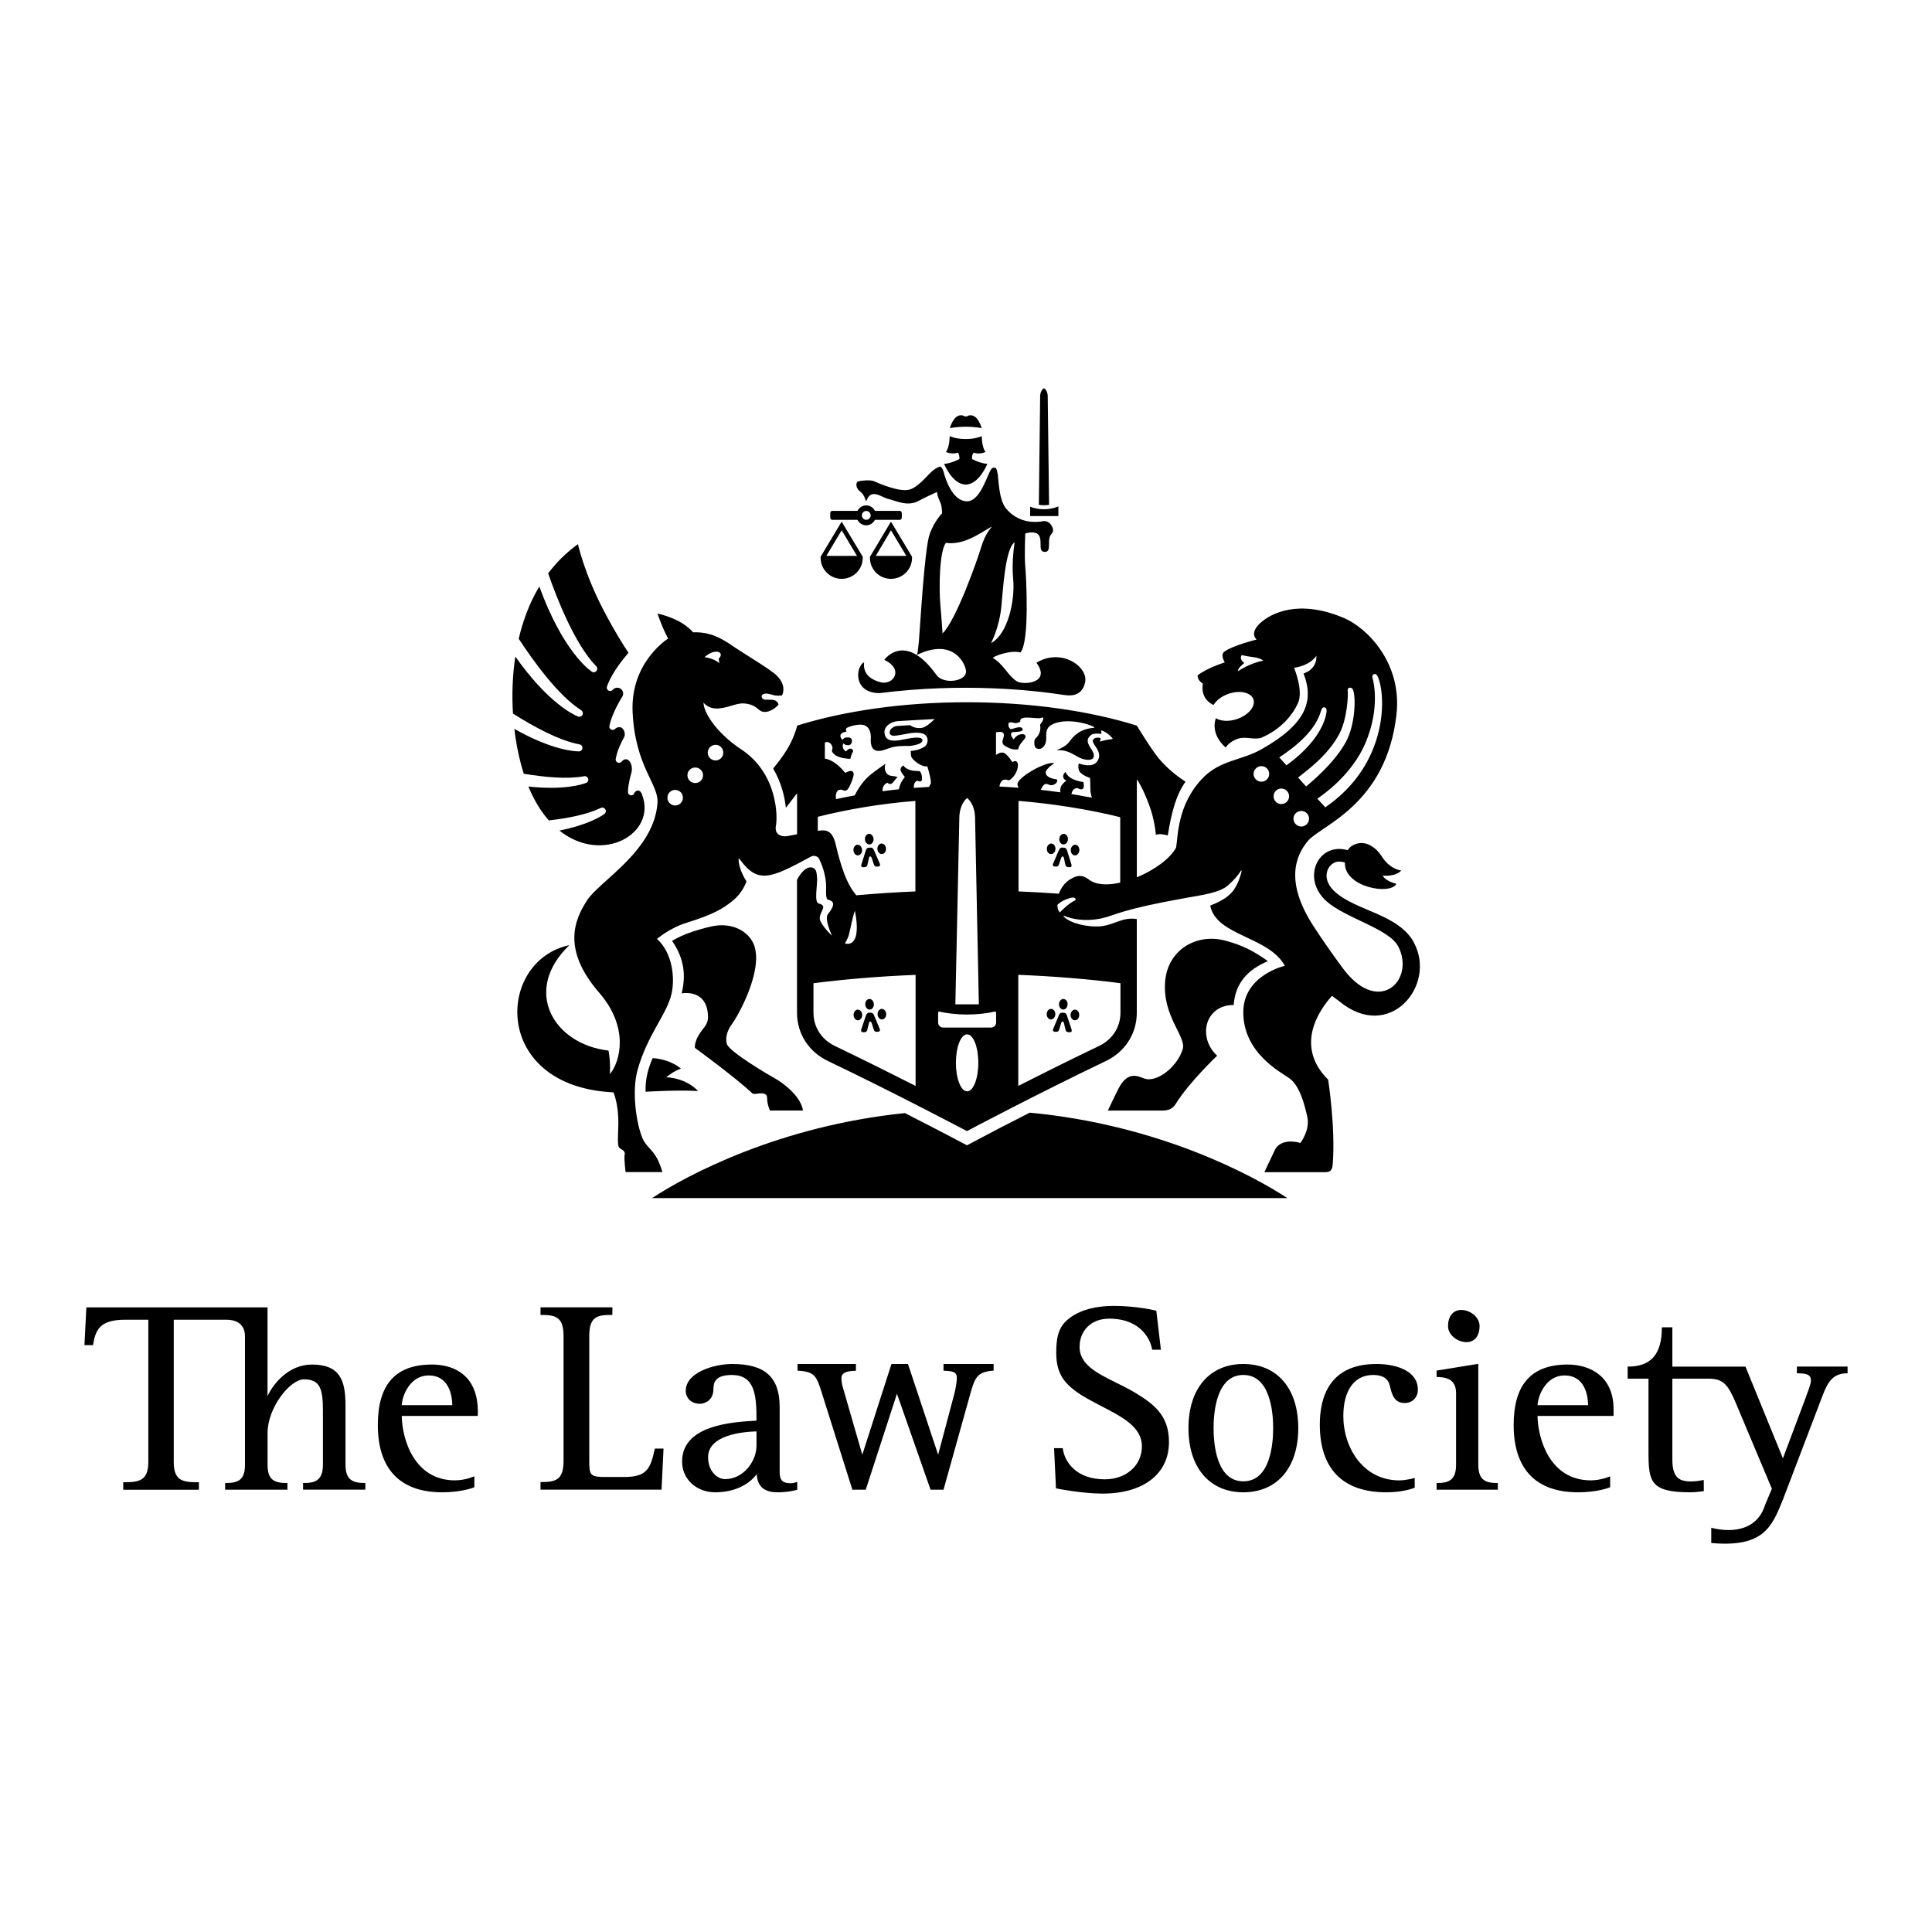 <?xml version="1.0" encoding="UTF-8"?>
<svg id="a" xmlns="http://www.w3.org/2000/svg" viewBox="0 0 1000 1000">
  <defs>
    <style>
      .cls-1 {
        fill-rule: evenodd;
      }
    </style>
  </defs>
  <path class="cls-1" d="M488.36,706v3.48h.11c5.03.14,6.8.75,6.8,3.76,0,1.7-.56,5-1.12,7.49,0,0-7.57,28.57-8.57,32.23-.25-.78-15.61-46.96-15.61-46.96h-8.55s-14.84,46.18-15.09,46.96c-.21-.78-9.94-34.43-9.94-34.43-.6-1.7-.86-3.9-.86-5.15,0-1.77.82-3.8,7.38-3.9h.12v-3.48h-30.25v3.44h.12c8.7.53,9.71,2.7,12.32,11.04t15.93,50.47v.11h6.96s15.91-48.98,16.15-49.66c.21.67,17.4,49.66,17.4,49.66h6.71l14.25-51.01c2.2-7.77,3.98-10.04,11.57-10.61h.11v-3.44h-25.92"/>
  <path class="cls-1" d="M338.93,749.87c-2.27,10.58-4.27,14.62-15.95,14.62h-9.19c-8.13,0-8.79-.67-8.79-8.31v-64.64c0-10.44,4.51-10.93,11.86-10.93h.11v-3.94h-37.2v3.94h.13c7.32,0,11.8.71,11.8,10.93v64.64c0,10.19-4.47,10.93-11.8,10.93h-.13v3.94h62.65l1.02-21.26h-4.47l-.02.07"/>
  <path class="cls-1" d="M412.49,767.09s-1.88.67-3.32.64c-4.15-.07-5.62-1.6-5.62-5.79v-33.68c0-15.4-7.55-22.26-24.49-22.26-9.75,0-24.12,4.47-24.12,13.88,0,3.9,3.05,6.71,7.28,6.71,2.44,0,7.05-1.6,7.05-7.67,0-3.55,1.14-7.24,9.63-7.24,11.59.11,12.67,10.01,12.67,22.97v.67c-12.57.71-38.52,2.24-38.52,21.19,0,9.05,7.36,15.9,17.16,15.9,9.18,0,16.95-3.41,21.47-9.37.39,6.39,3.83,9.37,10.86,9.37,5.86,0,10-1.28,10.05-1.31l.07-.04v-4.05l-.15.07M391.56,740.89v7.45c0,8.16-6.92,17.25-16.22,17.25-4.24,0-8.84-4.29-8.84-11.29,0-11.43,17.45-13.2,25.06-13.42"/>
  <path class="cls-1" d="M811.48,706.28c-18.85,0-28.01,10.29-28.01,31.31,0,22.75,11.5,34.82,33.29,34.82,10.47,0,16.54-2.56,16.58-2.59l.07-.04v-5.64l-.14.07s-4.58,2.02-9.87,2.02c-21.4,0-27.4-21.76-27.58-33.36h39.36v-3.51c0-17.04-12.21-23.07-23.71-23.07M809.74,711.93c10.79,0,12.17,10.68,12.28,15.37h-26.19c.32-5.43,4.65-15.37,13.91-15.37"/>
  <path class="cls-1" d="M586.73,720.38c-2.77-1.67-9.09-4.76-9.16-4.76-9.62-4.79-18.78-9.34-18.78-18.39,0-8.38,5.82-14.69,15.33-14.69,16.68,0,21.47,11.18,22.22,15.97v.11h4.54l-2.38-20.2-.11-.04c-.07,0-9.65-2.41-21.69-2.45-11.11,0-19.84,2.8-25.2,8.13-4.05,4.08-4.79,9.48-4.79,16.08,0,8.66,2.52,14.09,9.09,19.2,4.15,3.3,9.33,5.86,14.34,8.52,10.75,5.54,20.91,10.79,20.91,20.73s-8.13,17.11-19.24,17.11c-14.45,0-20.73-8.66-21.72-15.97v-.14h-4.51l.99,20.8h.11c.11.04,13.35,2.7,23.99,2.7,21.19,0,34.39-10.22,34.39-26.69,0-13.95-7.95-19.81-18.35-26.02"/>
  <path class="cls-1" d="M643.55,706c-17.5,0-28.4,12.74-28.4,33.19s10.9,33.22,28.4,33.22,28.43-12.71,28.43-33.22-10.9-33.19-28.43-33.19M643.55,766.73c-13.91,0-15.4-19.24-15.4-27.54s1.49-27.51,15.4-27.51,15.44,19.27,15.44,27.51-1.49,27.54-15.44,27.54"/>
  <path class="cls-1" d="M710.67,711.68c6.18,0,8.09,2.91,8.66,5.4,1.06,4.51,2.2,9.12,7.74,9.12,4.01,0,6.81-2.88,6.81-6.96,0-9.69-11.11-13.24-21.47-13.24-24.21,0-29.28,17.07-29.28,31.34,0,22.89,11.86,35.07,34.36,35.07,9.34,0,14.66-2.34,14.69-2.34l.07-.04v-5.04l-.18.04c-.07.04-4.26,1.21-7.81,1.21-18.81,0-28.96-17.11-28.96-33.26,0-13.35,5.75-21.3,15.37-21.3"/>
  <path class="cls-1" d="M765.16,758.11v-52.18h-.14l-21.44,3.48v3.3h.11c3.76.14,9.97.46,9.97,8.34v37.06c0,7.95-3.66,9.51-9.97,9.51h-.11v3.44h31.7v-3.44h-.14c-6.32,0-9.97-1.56-9.97-9.51"/>
  <path class="cls-1" d="M759.02,694.68c4.54,0,6.81-3.62,6.81-8.31s-4.93-8.34-9.48-8.34-6.85,3.69-6.85,8.34,4.93,8.31,9.51,8.31"/>
  <path class="cls-1" d="M930.06,707.35v3.48h.11c3.48-.04,5.4.35,6.32,1.31.6.53.85,1.35.85,2.63,0,1.38-1.63,5.71-3.05,9.58-.04.04-10.36,27.58-11.46,30.49-.25-.6-19.38-47.49-19.38-47.49h-37.84v-20.34h-5.43v.14c0,13.84-5.64,20.2-17.57,20.2h-.14v6.25h10.79v38.01c0,15.44,1.06,20.8,21.72,20.8,2.91,0,6.78-.6,6.81-.6l.11-.04-.04-5.75-.14.04s-3.19.67-5.64.71c-6.74.25-10.47-1.74-10.47-11.32v-41.85h18.71c7.6,0,10.08,3.05,14.13,12.57,0,0,18.67,44.37,18.67,44.4-.04,0-3.44,8.23-3.44,8.23l-.75,1.99c-3.69,9.48-13.77,13.27-27.01,10.04l-.18-.07v7.88l.53.07c26.62,2.2,30.88-8.31,36.7-22.86.04,0,20.3-53.24,20.52-53.81,2.77-7.28,5.61-11.22,12.71-11.22h.11v-3.48h-26.23"/>
  <path class="cls-1" d="M241.37,712.92c-5.24-5.47-12.59-6.64-17.78-6.64-18.87,0-28.03,10.29-28.03,31.31,0,22.75,11.5,34.82,33.32,34.82,10.44,0,16.5-2.56,16.59-2.59l.06-.04v-5.64l-.2.07s-4.56,2.02-9.83,2.02c-21.42,0-27.4-21.76-27.56-33.36h39.33v-.11c.07-.75.07-1.42.07-2.13,0-7.56-2.01-13.52-5.96-17.71M221.82,711.93c10.83,0,12.19,10.68,12.29,15.37h-26.16c.28-5.43,4.6-15.37,13.87-15.37"/>
  <path class="cls-1" d="M178.83,758.18v-30.84c0-12.96-2.93-21.05-17.38-21.05-12.36,0-20.3,10.44-22.98,16.33v-45.93H44.7l-.99,19.56h4.44v-.11c1.31-7.67,3.3-13.06,16.72-13.06h11.9v73.62c0,9.8-4.84,10.51-12.86,10.51h-.13v3.87h39.17v-3.87h-.14c-7.97,0-12.88-.5-12.88-10.51v-73.62h27.19c3.62,0,9.67,1.14,9.67,8.55v66.55c0,7.92-3.58,9.44-10.13,9.44h-.13v3.44h32.23v-3.44h-.11c-6.61,0-10.16-1.53-10.16-9.44v-16.54c0-12.78,11.44-27.69,18.89-27.69,8.38,0,9.76,5,9.76,16.36v27.86c0,8.7-4.8,9.44-10.15,9.44h-.12v3.44h32.24v-3.44h-.12c-6.42,0-10.15-1.56-10.15-9.44"/>
  <path class="cls-1" d="M299.14,281.62s3.15,14.75,13.1,33.92c6.06,11.68,11.35,19.81,13.06,22.33-8.23,9.52-10.59,15.88-11.02,17.19-.2.39-.27.88-.13,1.35.28.92,1.24,1.46,2.2,1.16.27-.09.52-.21.71-.41.57-.75,1.44-1.21,2.44-1.21,1.67,0,3.05,1.37,3.05,3.05,0,.7-.24,1.34-.64,1.85-4.96,8.2-6.18,13.41-6.39,14.59-.18.39-.18.89.01,1.31.41.89,1.46,1.28,2.34.89.13-.05.25-.11.35-.22.59-.63,1.44-1.06,2.38-1.06,1.74,0,2.79,2.04,2.79,3.77,0,.66-.2,1.27-.53,1.74-3.36,6.27-3.9,9.58-4.08,10.58-.17.45-.17.89.04,1.34.37.89,1.46,1.28,2.32.89.18-.07.38-.2.52-.31.6-.89,1.42-1.42,2.31-1.4,1.81.07,3.17,2.45,3.09,5.32-.02.54-.09,1.08-.21,1.57-1.63,5.5-1.8,8.83-1.8,9.71-.08.44,0,.9.27,1.35.53.76,1.63.97,2.45.44.21-.14.28-.4.43-.64.46-.96,1.17-1.56,1.96-1.56.63,0,1.21.38,1.62.98.35.51.53,1.01.67,1.53,7.31,19.92-20.73,35.92-42.91,18.22,14.99-2.99,21.79-7.52,23.04-8.41.39-.22.72-.57.9-1.06.32-.93-.19-1.99-1.14-2.32-.57-.2-1.15-.11-1.64.21-7.03,3.31-16.86,5.23-26.64,6.33-3.94-4.48-7.57-10.27-10.58-17.53,18.69,1.98,27.96-1.15,29.56-1.77.46-.07.89-.35,1.17-.76.54-.85.33-1.98-.52-2.52-.51-.34-1.08-.45-1.61-.24-8.61,1.55-20.22.45-30.99-1.35-1.81-5.68-3.3-12.08-4.37-19.34-.18-1.25-.34-2.53-.49-3.87,19.72,11.15,31.24,11.63,33.1,11.63.46.07.93,0,1.35-.28.85-.6,1.04-1.77.44-2.59-.33-.49-.85-.75-1.42-.78-10.4-2.01-23.44-9.07-34.18-15.9-.58-9.34-.32-19.45,1.21-29.53,16.97,24.1,30.19,30.11,32.16,30.92.39.25.88.32,1.38.21.99-.21,1.6-1.23,1.35-2.2-.14-.57-.51-1.03-1.03-1.28-11.72-7.56-24.36-25.06-32.1-36.83,2.2-9.45,5.62-18.67,10.66-27.05,11.81,32.43,25.02,42.55,26.87,43.84.32.32.78.53,1.3.53,1.01,0,1.81-.83,1.81-1.82,0-.63-.25-1.14-.73-1.51-10.94-11.29-20.27-35.15-24.67-47.85,4.22-5.64,9.34-10.72,15.4-15.12"/>
  <path class="cls-1" d="M337.51,620.14c17.52-11.57,65.3-37.3,130.87-44.01,18.52,9.44,32.13,16.68,32.13,16.68,10.75-5.75,21.58-11.39,32.48-16.9,66.84,6.28,115.57,32.51,133.35,44.23h-328.83"/>
  <path class="cls-1" d="M547.82,262.12v5h-14.62v-4.86c2.17.85,4.58,1.33,7.13,1.33,2.73,0,5.29-.53,7.49-1.47"/>
  <path class="cls-1" d="M542.29,204.62l.71,56.7c-.89.11-1.74.2-2.66.2s-1.77-.09-2.63-.2l.67-56.7c.18-2.06,1.46-3.62,1.95-3.62.53,0,1.81,1.56,1.95,3.62"/>
  <path class="cls-1" d="M499.83,227.24c5.54,0,8.31-1.53,8.31-1.53,0,0,0,5.84,1.99,8.23,0,0-3.05,1.48-6.18.35,0,0-.99,1.03-.82,3.3,0,0,3.98,2.22,7.92,2.51,0,0-4.26,10.66-11.18,10.7-6.98-.04-11.2-10.7-11.2-10.7,3.94-.28,7.9-2.51,7.9-2.51.18-2.27-.79-3.3-.79-3.3-3.12,1.12-6.18-.35-6.18-.35,1.95-2.39,1.95-8.23,1.95-8.23,0,0,2.79,1.53,8.28,1.53"/>
  <path class="cls-1" d="M491.65,221.63s1.74-6.68,5.67-6.68c1.92,0,1.21.67,2.56.58,1.35.09.64-.58,2.52-.58,3.98,0,5.71,6.68,5.71,6.68,0,0-2.95-.75-8.2-.75s-8.26.75-8.26.75"/>
  <path class="cls-1" d="M536.46,343.06c7.84,10.61-6.99,11.71-10.29,9.51-4.69-3.14-6.67-8.7-12.35-12.08,2.2-1.56,7.42-2.95,10.75-3.11,2.13-.11,3.58.32,3.58.32,4.9-5.18,2.98-39.79,2.52-44.65-.5-4.9,0-16.94,0-16.94,0,0,4.05-1.27,6.28.15,3.44,2.66-.35,9.41,3.9,9.41,3.44,0,1.28-5.47,2.66-8.16.75-1.42,1.42-1.56,1.56-2.82.18-1.23-1.24-4.99-4.69-4.99-10.04,1.87-16.29-2.48-19.63-6.46-3.9-4.69-3.9-15.97-4.37-18.03-.46-2.02-.46-3.76-2.66-2.98-2.2.78-5.5,17.24-13.24,17.24s-11.37-12.49-12.01-15.04c-.65-2.5-1.89-2.98-1.89-2.98,0,0-2.06.63-4.22,2.52-2.19,1.87-7.37,8.63-12.07,9.55-5.53,1.1-16.07-3.62-17.92-4.45-1.92-.78-6.32-.39-8.41.15-1.3,1.09-.67,3.8,1.15,5.1,1.63,1.17,2.47,3.09,2.86,4.37.26.78.43.76.69.04.49-1.21,1.49-2.9,3.44-3.01,2.73-.12,4.93,1.9,8.15,2.66,3.83.96,9.76,3.98,15.38.8,2.73-1.55,9.39-4.54,9.39-4.54.19,2.92,1.67,4.76,2.14,6.79.49,2.06.46,4.29.46,4.29,0,0-3.87,3.76-6.39,10.61-2.84,7.84-5.16,51.54-5.61,55.62-.47,4.08-.47,5.06-.97,7.02,19.29-9.3,25.37,5.22,25.37,8.63,0,5.22-11.74,6.76-15.32,1.75-14.26-19.95-24.37-11.25-26.98-7.82,10.44,5,4.61,13.36-2.05,11.58-10.02-2.7-8.35-9.58-8.42-10.34-4.4,2.2-5.84,16.04,8.1,15.98,43.39-5.51,79.48-1.49,95.35.96,1.03.04,9.19,2.08,10.97-6.6,1.67-8.07-12.39-17.94-25.24-10.05M487.85,327.86s-.67-10.22-1.1-14.6c-.78-8.47-.6-27.74,2.84-32.3,0,0,5.02,1.11,11.91-1.9,5.61-2.43,8.31-4.69,12.1-6.57,0,0-3.48,3.04-5.82,10.97-1.7,5.82-13.01,37.94-19.94,44.4M512.97,332.87s4.22-7.84,5.32-18.82c.92-9.37,2.02-30.06,6.89-33.39,0,0-1.67,9.82-.78,18.95,1.1,11.29-2.8,28.72-11.43,33.26"/>
  <path class="cls-1" d="M451.25,444.22c-.24-.64-.56-.96-.8-.93-.43,0-.57.32-.72,1.01l-.75,3.34c-.18.75-.64,1.16-1.34,1.2l-.92.05c-.57.06-1.24-.22-.79-1.68l2.24-7.09c.26-.93.93-1.31,1.47-1.35l.92-.05c.8-.06,1.35.36,1.74,1.21l3.04,6.97c.62,1.48-.45,1.59-1.16,1.66-1.35.07-1.56-.24-2.06-1.69l-.86-2.63"/>
  <path class="cls-1" d="M454.14,439.48c.09,1.53,1.16,2.66,2.38,2.59,1.21-.06,2.15-1.34,2.08-2.84-.07-1.51-1.14-2.69-2.38-2.61-1.21.07-2.15,1.34-2.08,2.86"/>
  <path class="cls-1" d="M447.68,434.46c.09,1.53,1.16,2.69,2.38,2.63,1.24-.07,2.19-1.35,2.09-2.84-.07-1.53-1.15-2.71-2.35-2.66-1.24.07-2.19,1.35-2.12,2.88"/>
  <path class="cls-1" d="M441.74,440.1c.08,1.53,1.14,2.7,2.38,2.65,1.22-.07,2.17-1.35,2.09-2.88-.09-1.53-1.16-2.7-2.4-2.65-1.21.07-2.13,1.35-2.07,2.88"/>
  <path class="cls-1" d="M451.23,529.7c-.18-.67-.53-.96-.76-.96-.41,0-.59.32-.77,1.03l-.79,3.3c-.18.75-.64,1.17-1.37,1.21h-.86c-.6.04-1.28-.28-.8-1.74l2.38-7.03c.25-.92.95-1.28,1.48-1.31l.92-.04c.78-.04,1.35.39,1.72,1.28l2.91,6.99c.59,1.46-.46,1.6-1.15,1.63-1.38.04-1.59-.25-2.06-1.67l-.84-2.7"/>
  <path class="cls-1" d="M454.24,524.98c.04,1.53,1.08,2.73,2.31,2.7,1.22-.07,2.2-1.31,2.14-2.84-.05-1.53-1.1-2.69-2.32-2.64-1.24.04-2.19,1.33-2.13,2.78"/>
  <path class="cls-1" d="M447.85,519.88c.05,1.53,1.11,2.71,2.32,2.67,1.27-.05,2.2-1.31,2.13-2.8-.04-1.5-1.06-2.73-2.31-2.67-1.24.01-2.18,1.29-2.14,2.8"/>
  <path class="cls-1" d="M441.82,525.44c.06,1.53,1.09,2.7,2.31,2.66,1.24-.07,2.2-1.31,2.15-2.84-.06-1.53-1.1-2.71-2.37-2.67-1.18.04-2.17,1.33-2.09,2.85"/>
  <path class="cls-1" d="M548.32,446.87c-.46,1.46-.71,1.72-2.06,1.67-.71-.06-1.77-.17-1.14-1.63l3.02-6.98c.39-.86.92-1.25,1.7-1.22l.96.05c.5.02,1.21.39,1.49,1.37l2.2,7.04c.46,1.48-.25,1.74-.78,1.7l-.92-.05c-.71-.06-1.14-.43-1.35-1.17l-.71-3.36c-.18-.69-.35-1.01-.75-1.01-.21-.04-.57.3-.78.93l-.89,2.65"/>
  <path class="cls-1" d="M546.3,439.48c-.07,1.53-1.14,2.66-2.38,2.59-1.21-.06-2.17-1.34-2.09-2.84.11-1.51,1.17-2.69,2.38-2.61,1.24.07,2.17,1.34,2.09,2.86"/>
  <path class="cls-1" d="M552.76,434.46c-.07,1.53-1.14,2.69-2.38,2.63-1.24-.07-2.17-1.35-2.09-2.84.07-1.53,1.14-2.71,2.38-2.66,1.24.07,2.17,1.35,2.09,2.88"/>
  <path class="cls-1" d="M558.68,440.1c-.11,1.53-1.14,2.7-2.38,2.65-1.24-.07-2.13-1.35-2.06-2.88.07-1.53,1.14-2.7,2.38-2.65,1.21.07,2.13,1.35,2.06,2.88"/>
  <path class="cls-1" d="M548.39,532.4c-.43,1.46-.71,1.7-2.06,1.67-.71-.04-1.74-.18-1.17-1.6l2.95-7.03c.32-.89.89-1.28,1.67-1.28l.96.04c.5.04,1.21.39,1.46,1.31l2.34,7.03c.5,1.49-.14,1.74-.75,1.74l-.89-.04c-.71,0-1.17-.39-1.38-1.17l-.78-3.3c-.18-.71-.32-1.03-.75-1.03-.25,0-.6.28-.78.96l-.82,2.7"/>
  <path class="cls-1" d="M546.23,524.98c-.04,1.53-1.1,2.73-2.34,2.7-1.21-.07-2.17-1.31-2.13-2.84.07-1.53,1.1-2.69,2.34-2.64,1.21.04,2.17,1.33,2.13,2.78"/>
  <path class="cls-1" d="M552.58,519.88c-.04,1.53-1.1,2.71-2.31,2.67-1.24-.05-2.17-1.31-2.13-2.8.04-1.5,1.06-2.73,2.31-2.67,1.24.01,2.2,1.29,2.13,2.8"/>
  <path class="cls-1" d="M558.61,525.44c-.04,1.53-1.06,2.7-2.31,2.66-1.24-.07-2.2-1.31-2.17-2.84.07-1.53,1.1-2.71,2.34-2.67,1.24.04,2.2,1.33,2.13,2.85"/>
  <path class="cls-1" d="M337.83,547.66c9.94.82,14.59,5.47,14.59,5.47-3.69,1.17-7.54,4.44-7.54,4.44,11.23.71,16.41,7.17,16.41,7.17-8.07-.64-23.92.14-27.15.35-.14-6.89,1.37-12.14,3.69-17.43"/>
  <path class="cls-1" d="M446.53,288.15l-10.89-18.15-10.87,18.15c0,.2-.02.39-.02.6,0,6.02,4.9,10.86,10.9,10.86s10.9-4.84,10.9-10.86c0-.21-.01-.4-.01-.6M427.72,287.72l7.93-13.24,7.92,13.24h-15.84Z"/>
  <path class="cls-1" d="M472.05,288.15l-10.89-18.15-10.84,18.15c-.02.2-.04.39-.04.6,0,6.02,4.87,10.86,10.87,10.86s10.92-4.84,10.92-10.86c0-.21-.02-.4-.04-.6M453.28,287.72l7.89-13.24,7.95,13.24h-15.84Z"/>
  <path class="cls-1" d="M465.74,264.42h-12.88c-.85-1.66-2.52-2.83-4.51-2.83s-3.68,1.17-4.54,2.83h-13.05c-.57,0-1.04.58-1.04,1.28v2.13c0,.67.47,1.24,1.04,1.24h13.05c.83,1.64,2.56,2.84,4.54,2.84s3.67-1.2,4.52-2.84h12.87c.58,0,1.04-.57,1.04-1.24v-2.13c0-.7-.46-1.28-1.04-1.28M448.32,269.04c-1.17,0-2.21-.98-2.21-2.3,0-1.21,1.04-2.27,2.21-2.27,1.31,0,2.33,1.06,2.33,2.27,0,1.31-1.02,2.3-2.33,2.3"/>
  <path class="cls-1" d="M656.26,497.49c-11,4.64-16.9,11.81-17.71,22.72-2.2-.08-8.09.31-11.86,5.62-4.05,5.68-3.16,14.73,3.3,20.59,0,0-14.55,13.81-21.33,24.78-.75,1.28-2.48,3.62-6.78,3.62h-28.43s2.45-5.4,5.4-11.22c4.97-9.76,10.36-6.39,13.63-5.29,5.93,2.02,16.47-5.4,19.66-15.12,2.17-6.53-10.65-17.07-9.05-35.4,1.42-16.06,16.04-25,31.34-20.87,8.52,2.31,14.27,5.17,21.83,10.58"/>
  <path class="cls-1" d="M367.82,479.59c12.2-2.8,20.61,3.48,22.72,10.26,4.14,13.36-8.5,35.94-11.76,40.31-3.22,4.37-3.18,8.31-2.52,10.26,1.38,4.12,21.79,16.11,26.51,18.74,12.64,8.41,12.81,15.65,12.81,15.65h-17.06s-1.49-3.12-1.49-6.67c0-2.34-2.57-2.41-4.66-2.09-2.84.43-3.11-.25-3.11-.25-8.06-7.7-29.58-23.43-29.58-23.43,0,0-.45-2.77,2.28-7.13,2.79-4.37,5-4.9,4.4-10.86-1.18-11.17-10.75-10.64-13.52-10.23,2.12-8.81,1.62-17.62-4.97-27.15.52-.18,5.84-4.16,19.95-7.39"/>
  <path class="cls-1" d="M731.97,488.08c-7.95-15.05-29.92-16.39-41.07-26.57-6.6-6-4.54-12.54-.64-14.8,1.77-1.03,3.8-.85,5.86-.32-.6,12.84,23.67,17.11,26.62,11.07-5.04-1.35-6.78-3.37-6.96-4.27,0,0,6.5.76,9.51-2.61,0,0-5.89-.5-10.19-7.45-2.52-3.98-7.1-7.49-11.82-6.65-2.7.46-4.58,1.79-5.71,3.58l-.32-.09c-15.01-4.01-23.78,14.55-10.79,26.4,9.73,8.84,32.41,14.21,37.27,23.51,8.77,16.99-9.23,35.51-27.4,12.94,0,0-7.42-9.54-16.54-23.57-14.59-22.53-9.48-36.13-2.7-44.12,6.78-7.95,40.46-18.62,45.72-65.26,3.05-26.74-15.26-45.01-27.37-50.08-23.32-9.77-37.55-2.41-43.13,2.7-5.89,5.43-1.88,8.54-1.88,8.54,0,0-13.03,3.21-16.9,6.44-1.95,1.67.43,5.35.43,5.35-9.83,3.24-14.06,6.72-14.06,6.72-.18,2.73,2.7,4.28,2.7,4.28-1.42,8.41,5.43,11.02,5.43,11.02l.18-.05c1.35-2.3,4.12-4.43,7.67-5.67,5.89-2.04,11.64-.75,12.88,2.86,1.24,3.6-2.52,8.14-8.38,10.16-4.29,1.48-8.52,1.19-11.07-.4-2.95,8.96,5.15,15.19,5.15,15.19,0,0,1.53-3.05,6.57-4.65,3.8-1.21,8.16.82,11.89-.45,10.33-4.45,16.11-11.8,18.88-17.82,3.02-6.46-1.99-18.36-1.99-18.36,8.98-1.38,11.54-6.27,11.54-6.27.35,7.41-6.64,9.19-6.64,9.19,5.43,14.02,1.81,25.98-21.97,39.36-10.08,5.7-21.05,5.4-30.13,14.72-13.52,13.98-12.81,30.67-13.88,36.1-3.05,5.71-11.39,11.68-20.3,15.35v-50.72c1.06,1.44,3.19,4.9,6.28,13.03,3.09,8.16,3.55,15.64,3.55,15.64,2.02-.66,4.76-.04,6.18.4,2.02-12.65,4.47-21.26,9.19-27.84-2.73-1.76-8.94-6.13-13.74-11.93-3.94-4.69-11.46-17.1-11.46-17.1-24.31-7.6-54.87-12.1-87.96-12.1s-63.58,4.51-87.91,12.1l-.18.98c-3.44,11.76-10.46,18.61-12.16,21.31,4.14,7.03,5.93,14.38,6.55,20.26,1.64-2.13,3.76-4.9,5.79-7.55v21.25c-2.27.44-4.21.79-5.24.97-2.99.43-6.61-.89-5.69-5.51.92-4.6.86-27.01-18-39.43-12.17-8.02-19.4-18.59-19.51-24.23,0,0,2.45,3.57,7.99,3.05,6.99-.72,9.44-3.48,14.97-2.31,5.51,1.14,5.29,4.12,8.74,4.12,3.94,0,7.13-3.74,7.13-3.74,0,0-.21-2.31-3.21-2.54-3.02-.22-4.05.31-4.97-.57-1.42-1.33-.09-3.05,2.66-2.57,2.77.44,3.48,1.4,7.35.85,0,0,2.8-4.82-2.77-10.28-3.27-3.24-17.71-11.78-22.31-14.98-7.18-5.04-12.88-7.61-20.95-7.38,0,0-3.47-4.19-9.9-6.92-5.99-2.52-8.52-2.73-8.52-2.73,0,0,2.53,7.56,5.51,12.88,0,0-19.7,12.17-18.4,38.23,1.36,28.1,13.52,37.09,12.88,46.73-1.62,24.89-29.96,40.53-36.38,50.44-6.46,9.91-13.37,25.34,6.21,47.92,15.49,17.88,11.05,35.45,5.51,42.16,0,0,.5-5.57-.69-12.21-28.32-3.23-44.9-30.87-20.26-54.58-37.98,8.1-40.46,73.21,22.79,76.2,0,0,2.77,6,2.54,16.61-.09,4.83-.57,10.72.37,11.89.92,1.17,3.41,1.53,2.93,3.62-.46,2.06.47,9.16.47,9.16h19.03s-.83-3.34-2.7-6.99c-2.31-4.51-5.94-6.57-7.54-10.4-3.25-7.6-5.64-24.17-2.69-35.1,5.08-18.71,15.46-29.28,17.75-40.12,1.63-7.6.67-20.52-7.6-28.11,0,0,6.78-5.69,14.8-8.16,14.62-4.56,19.33-7.43,24.56-11.73,5.24-4.28,6.96-9.89,6.96-9.89,0,0-4.06-5.94-4.09-11.5,0-.25.28-.37.4-.19,9.43,13.04,15.71,10.51,37.06-1.12,1.38-.75,3.5-.28,4.19,1.1.67,1.34,3.98,8.2,3.64,15.69-.09,2.13-.07,5.29,1.03,5.54,1.89.45,3.27,1.34,2.32,3.66-.67,1.73-1.74,2.83-2.45,3.87-1.33,2.02.24,6.81,2.15,11.07-2.86-2.6-5.25-5.8-6.11-7.86-.89-2.27,1.17-5,1.53-6.35.26-1.1-.2-1.95-2.41-2.48-2.3-.57-.49-9.97-.71-13.01-.21-3.02-.41-5.09-2.65-5.57-3.05-.65-5.79,2.76-7.75,6.32v68.87c0,11.04,6.33,20.3,15.87,24.88,35.93,17.21,72.08,36.35,72.08,36.35,1.49-.78,36.13-19.13,72.09-36.35,9.48-4.58,15.83-13.84,15.83-24.88v-48.51c-7.42-1.23-11.64,3.1-18.85,3.74-5.93.53-15.12-1.25-18.88-4.91-.28-.28-.18-.6.18-.49,3.76,1.56,10.72,3.22,19.81,1.17,6.78-1.53,9.09-4.37,42.59-10.36,9.3-1.67,17.89-2.73,22.33-6.58,2.7-2.31,5.32-5.28,6.5-7.3.35-.64.75-.5.53.25-.6,2.05-1.38,5.31-3.62,8.79-3.73,6.01-12.67,8.53-12.57,8.74,3.09,15.72,30.17,15.78,38.62,31.12,0,0-21.19,4.79-21.51,23.59-.35,21.51,19.73,31.66,23.82,34.61,5.29,3.8,7.81,13.24,9.3,19.95,1.56,6.96-3.58,13.56-3.58,13.56-7.92-2.2-11.86.92-13.1,3.44-2.98,6.18-5.5,11.68-5.5,11.68h31.16c2.63,0,3.9-.57,4.19-4.15,1.49-19.2-2.38-43.73-2.38-43.73-17.04-16.97-5.47-35.1,1.99-43.39,0,0,.96.67,3.87,2.9,25.88,21.25,50.3-8.22,38.65-30.21M648.41,343.51c-4.83,1.88-7.63,3.92-7.63,3.92,0,0-.28-1.01,1.56-2.74,1.1-1.1,1.74-1.51,1.74-1.51,0,0-.57-.22-1.42-1.46-.92-1.43.07-2.66.07-2.66,0,0,2.06.57,5.47.99,4.29.5,5.71,1.88,5.71,1.88,0,0-2.73.49-5.5,1.59M369.86,337.37c1.29-.2,2.8.04,3.16,1.11.21.75-.14,1.63-.89,2.22-.18.78,0,1.61.21,2.18.15.39.08.45-.28.17-.7-.57-1.98-1.42-3.34-1.9-2.22-.78-4.07-1.01-4.07-1.01,0,0,2.51-2.33,5.21-2.77M349.47,416.92c-2.24,0-4.01-1.82-4.01-4.05s1.77-4.01,4.01-4.01,4.01,1.81,4.01,4.01-1.77,4.05-4.01,4.05M359.86,405.31c-2.24,0-4.05-1.79-4.05-4.02s1.81-4.03,4.05-4.03,4.02,1.81,4.02,4.03-1.81,4.02-4.02,4.02M370.37,393.6c-2.24,0-4.05-1.81-4.05-4.02s1.81-4.07,4.05-4.07,4.01,1.81,4.01,4.07-1.81,4.02-4.01,4.02M496.53,423.59c0-4.63,1.63-8.63,4.05-10.54,2.45,1.92,4.12,5.92,4.12,10.54l1.95,96.26h-12.16l2.05-96.26M425.77,429.81c-.71.02-1.56.09-2.48.24v-7.28c15.74-3.96,32.73-6.78,50.51-8.22v46.85c-10.53.43-20.72,1.12-30.6,2.01-.21-.34-.45-.63-.7-.95-5.97-7.13-9.23-22.54-9.91-25.28-.7-2.77-1.98-7.6-6.81-7.37M439.38,483.89c.71-2.73,1.85-8.94,3.09-12.52.96,4.65,1.83,11.68-.32,15.16-1.15,1.88-2.91,2.3-4.84,1.81.85-1.43,1.68-3.06,2.07-4.45M473.91,562.07c-12.32-6.25-27.08-13.63-41.81-20.69-6.78-3.27-11.05-9.65-11.05-17.21v-15.25c16.48-2.12,34.25-3.58,52.86-4.33v57.49M463.19,380.79c4.47-.3,9.83-2.43,14.27-1.14,3.54,1.03,3.19,5.57.98,6.89-1.55.92-3.32,1.81-7.06,2.17.05,1.23.15,2.51.33,3.04.38,1.15,4.57,5.25,8.27,4.95,0,0,1.92,5.88,1.85,8.7,0,0-.51.95-.92,1.9-2.63.15-5.3.33-7.92.51-.07-1.11.07-2.96,1.7-3.76,0,0,1.37.7,2.06.32.88-.46.57-4.01-.69-5.19,0,0-1.14-.18-2.31-.18-1.46,0-5.08-.7-6.06-2.79,0,0-1.79.7-1.57,2.37.15,1.21,2.25,3.62,2.25,3.62,0,0-2.46,2.5-3.12,6.33-2.85.28-5.68.64-8.45,1.02-.04-1.35.14-3.23,2.45-4.43,0,0,1.19,1.06,2.09.56.96-.56,1.63-1.83,3.25-3.55,0,0-2.26-.5-3.44-.6-2.73-.28-4-4.01-2.69-6.27,0,0-6.83,4.5-9.69,7.34-3.31,3.34-5.4,7.08-6.35,9.09-3.31.62-6.53,1.24-9.7,1.93-.21-1.64-.24-4.58,2.06-4.86,1.89-.21,1.81,1.06,3.53.2,1.28-.64,3.68-7.1,3.57-8.15-.17-1.6-.67-2.66-4.44-.79,0,0-4.72-6.46-10.49-7.37v-8.34s1.99-.93,3.32,1.05c1.28,1.93.14,2.91.35,3.38.19.5,1.15,3.68,9.52,4.05,0,0,.6-2.71,1.3-3.55.67-.89-1.1-3.27-3.57-.28,0,0-2.52-1.38-1.38-4.19,0,0,.95,1.16,3.02.89,1.62-.21,2.37-3.69-.14-3.95-2.84-.31-3.16,1.28-3.16,1.28,0,0-1.35-.96-1.21-2.34.18-1.59,3.16-1.98,3.16-1.98,0,0-.64-1.11,0-1.79.63-.64,6.42-2.54,9.22-1.51,2.38.89,3.55,3.37,3.35,7.16-.12,1.85-.18,8.18,7.26,5.51,3.88-1.38,5.4-2.06,12.85-1.93,8.67-1.05,6.64-3.72,5.82-4.03-5.21-1.81-17.5,5.29-18.8-2.34-.65-3.74,3.27-6.15,6.64-6.47,1.28-.14,19.31-1.09,19.31-1.09-2.5,2.38-5.04,4.46-6.81,4.58,0,0-3.34.64-5.93-1.42l-6.4.41c-4.32.14-6.07,5.41-1.48,5.09M500.58,564.87c-3.23,0-5.81-6.6-5.81-14.77s2.58-14.73,5.81-14.73,5.79,6.57,5.79,14.73-2.56,14.77-5.79,14.77M515.59,529.27c0,1.46-1.17,2.59-2.63,2.59h-24.79c-1.43,0-2.6-1.14-2.6-2.59v-4.61c0-.43.11-.78.25-1.14,4.48,1.03,9.51,1.6,14.75,1.6s10.22-.57,14.73-1.6c.18.35.28.71.28,1.14v4.61M526.53,394.51c-1.03-1.3-2.52,0-2.52,0,0,0-2.27-3.76-4.29-4.78-1.7-.86-4.19,1.02-4.19,1.02v-11.7c2.73-.58,3.94-.08,4.08,1.16.11,1.38-.82,2.88-.75,3.92.14,1.62,1.56,2.13,3.41,3.04,2.45,1.18,4.76.67,4.76.67.32-2.48,2.66-4.32,3.58-5.86.53-.82.07-1.9-1.14-1.98-3.27-.19-4.76,2.72-4.76,2.72-2.24-2.45-1.38-3.72-.35-3.79.96-.08,5.4,0,4.97-1.5-.57-2.08-4.22-.38-5.71-.06-1.49.35-2.13-2.84-1.35-3.27.99-.62,2.48.2,3.48.18.99-.04,2.34-.72,2.34-.72-.18-1.46.71-1.77,1.67-2.01,1.53-.35,5.47.09,6.74.17,1.24.07,1.85.11,2.73-.28.89-.39.89.39.6,1.28-.25.85-1.49,2.39-1.49,2.39.75,3.8-1.31,6.16-2.24,6.99-.21.24-.6.66-.64,1.09-.39,2.91.35,4.63,2.63,4.44,1.6-.17,3.48-2.02,3.44-5.45-.11-3.6.07-5.9,3.58-7.45,8.84-3.99,23.53,1.74,21.05,1.98-7.31.64-10.36,4.09-12.81,7.38-1.42,1.92-4.12,3.24-5.86,3.92-.35.17-.25.38.07.32,1.24-.11,3.12,0,5.22.78,1.88.64,4.69,2.47,5.82,3.01,4.15,1.92,6.64,1.1,7.17.33,2.38-3.7-6.35-7.89-1.03-12.04,1.06-.84,3.58-.78,4.97-.59.28.02.35-.11.39-.26.07-.21-.14-.98-.21-1.3-.04-.14,0-.26.32-.15,3.19.97,5.5,3.9,5.64,4.08.11.18.04.32-.14.33-.11.02-4.01.52-6,1.21-.32.13-.46-.07-.35-.28.18-.33.32-.76.32-1.15,0-.27-.21-.38-.39-.39-1.49-.38-3.62.15-3.66,1.54-.07,2.22,5.43,5.92,2.38,10.49-1.81,2.71-5.36,2.63-9.62,1.24-.14.39-.5,1.57,0,3.35.75,2.54,5.82,4.14,5.82,4.14,0,0,.18,3.6.18,5.69,0,3.05.85,4.47.85,4.47l-2.77-.43c-2.59-.5-5.22-.96-7.92-1.4.28-1.28.92-2.76,2.59-3.08,1.06-.19,1.56.98,2.98.53,1.53-.44.6-3.73.6-3.73,0,0-1.99,0-5.25-1.4-3.16-1.35-3.98-3.76-3.98-3.76,0,0-1.14.82-1.21,2.31-.04,1.47,1.67,2.18,1.67,2.18,0,0-2.13,1.46-2.77,3.01-.46,1.01-.5,2.39-.35,3.05-3.3-.46-6.71-.91-10.12-1.28.32-.78,1.21-2.59,2.17-2.97,1.35-.54,2.52,1.09,4.26.39,2.95-1.14,1.85-2.88,1.85-2.88-3.02-.26-5.82-1.5-5.75-3.6.04-1.76,4.47-4.82,4.47-4.82-4.37-.86-17.36,6.45-18.92,10.22-.39.96.04,1.7.46,2.56-3.3-.25-6.6-.44-9.94-.62.04-.41.25-1.81,1.24-2.88.99-1.06,2.38-.73,3.12-.45.32.13.78.07.92-.01,4.4-3.18,4.79-8.23,3.9-9.26M579.95,508.91v15.25c0,7.56-4.26,13.95-11.04,17.21-14.91,7.13-29.6,14.48-41.85,20.69v-57.49c18.67.75,36.42,2.21,52.89,4.33M556.66,465.93c-3.27,1.42-7.13,5.32-8.09,6.33-.46-.51-.75-1.04-.92-1.5-.25-.84-.35-1.62-.35-2.38.92-.98,2.84-2.51,6.67-3.58,3.27-.92,2.7,1.14,2.7,1.14M579.84,456.84c-6.42,1.47-12.46,1.28-16.15-1.53-4.15-3.15-6.85-1.81-9.34-.43-3.34,1.86-5.22,4.91-6.32,7.7-6.99-.5-14.02-.92-20.84-1.19v-46.85c17.78,1.44,36.95,4.5,52.64,8.44v33.86M710.46,351.04c-.07-.33-.53-2,1.1-2.18.67-.06,1.17.47,1.42,1.1,4.26,8.39,6.53,44.88-27.01,67.91l-4.12-4.48c2.8-1.95,17.71-12.06,24.85-28.67,7.74-18.21,4.22-31.96,3.76-33.68M697.58,357.93c-.07-.32-.28-1.99,1.17-1.99,1.03,0,1.38.77,1.46.89,1.7,3.27,1.42,18.35-3.76,27.51-4.97,8.86-13.24,16.72-20.41,22.74l-4.15-4.65c4.47-3.54,15.48-11.43,21.33-22.54,4.15-7.87,4.61-20.16,4.37-21.96M652.92,404.6c-2.24,0-4.08-1.79-4.08-4.01s1.85-4.05,4.08-4.05,4.01,1.81,4.01,4.05-1.81,4.01-4.01,4.01M663.22,416.18c-2.24,0-4.01-1.77-4.01-4.01s1.77-4.02,4.01-4.02,4.01,1.81,4.01,4.02-1.77,4.01-4.01,4.01M665.88,396.14l-3.73-4.11c9.41-6.22,18.85-14.25,21.65-24.22l.07-.14c.21-.89.78-1.66,1.6-1.55.78.09,1.1.59,1.17,1.37,0,0,.32,5.05-5.29,13.39-5.08,7.48-12.21,12.84-15.48,15.25M673.55,419.75c2.24,0,4.01,1.79,4.01,3.99s-1.77,4.07-4.01,4.07-4.05-1.83-4.05-4.07,1.81-3.99,4.05-3.99"/>
</svg>